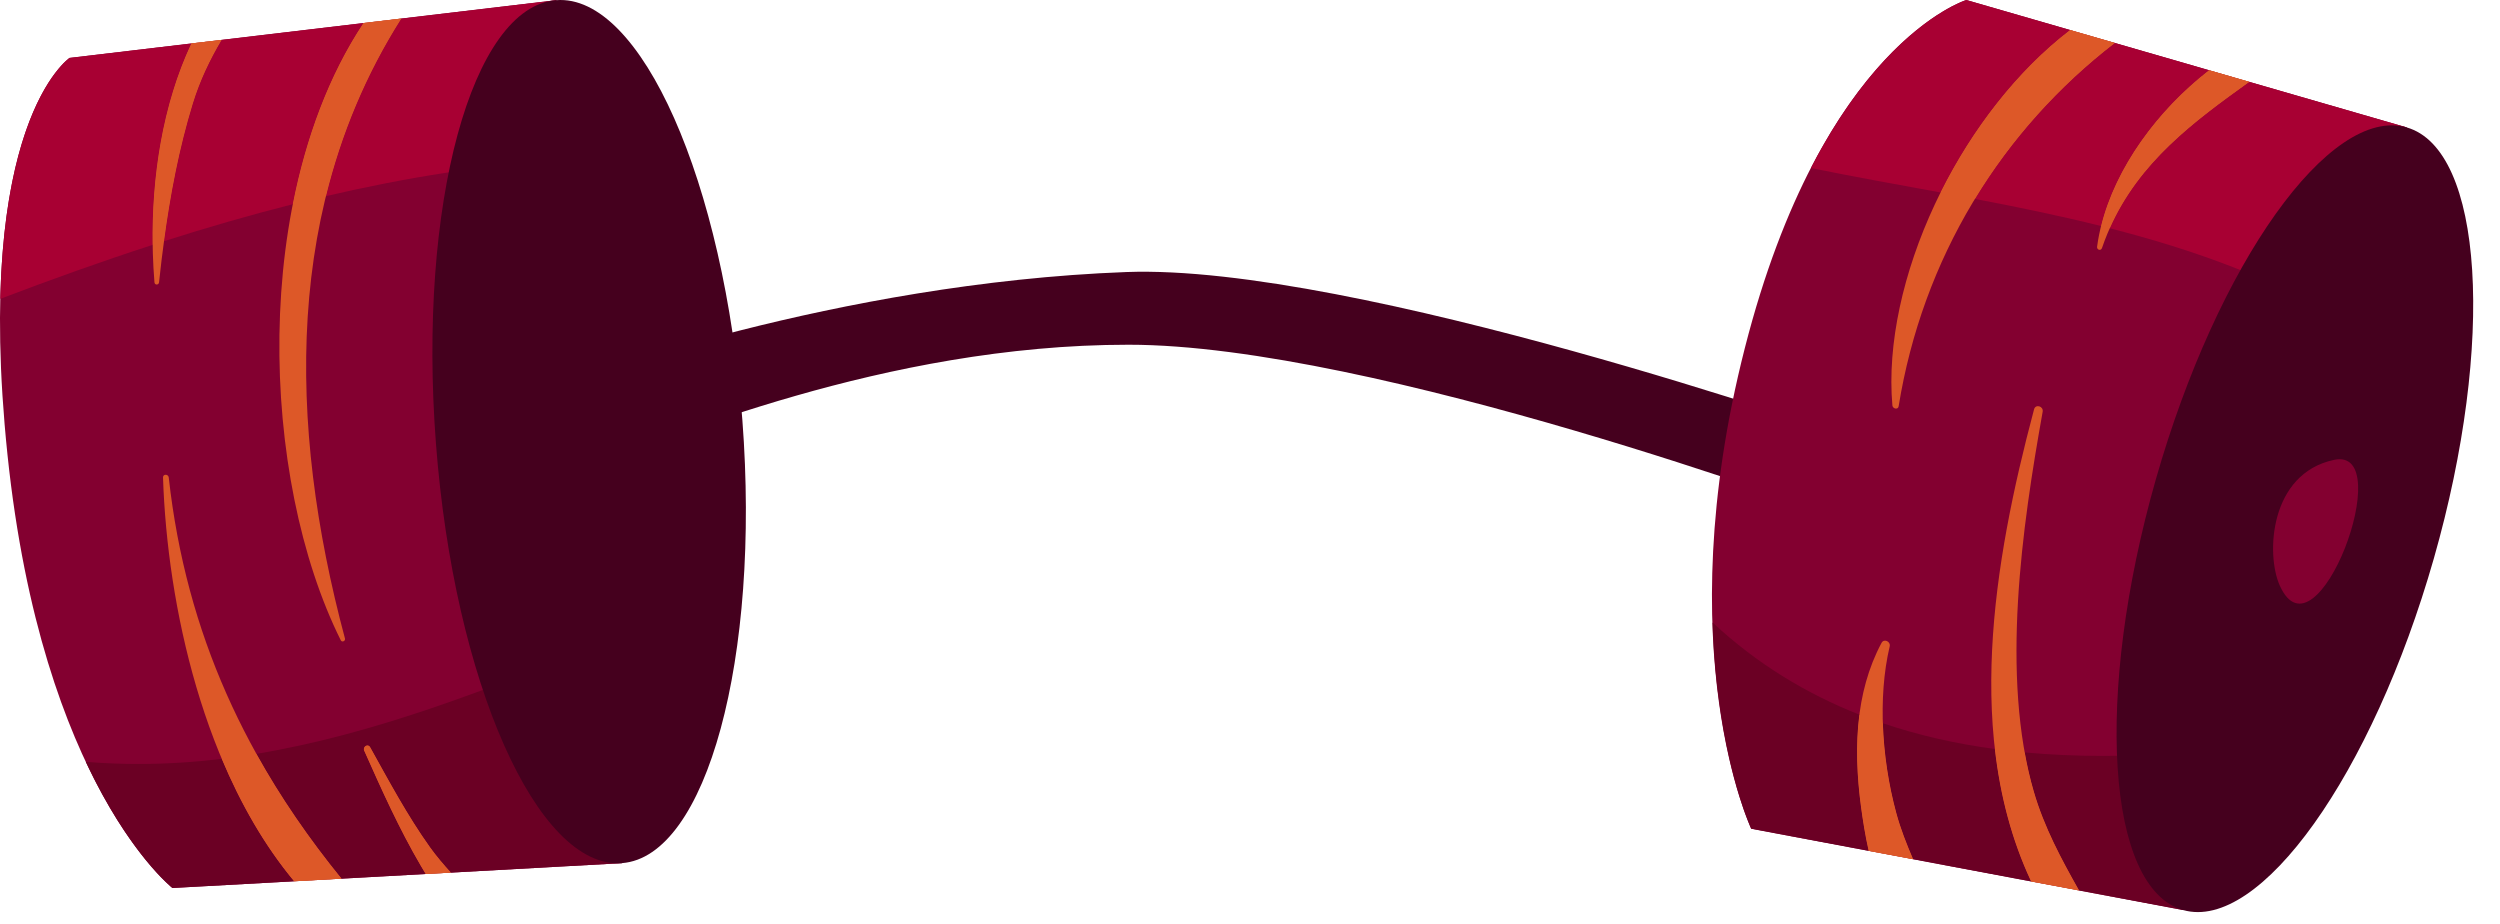 <svg viewBox="0 0 92 34" fill="none" xmlns="http://www.w3.org/2000/svg">
<path d="M26.084 17.296C26.086 17.293 26.088 17.289 26.091 17.286C26.088 17.289 26.086 17.293 26.084 17.296Z" fill="#FDE0CF"/>
<path d="M6.346 32.678C6.346 32.678 1.551 28.93 0.275 16.73C-0.998 4.53 2.559 2.131 2.559 2.131L20.47 0.006L22.889 31.764L6.346 32.678Z" fill="#830030"/>
<path d="M5.853 10.39C6.087 8.186 6.442 5.942 7.092 3.818C7.353 2.967 7.722 2.196 8.156 1.468L7.043 1.599C5.771 4.3 5.455 7.579 5.684 10.39C5.693 10.499 5.841 10.497 5.853 10.39Z" fill="#DD5828"/>
<path d="M13.377 0.847C9.215 7.123 9.568 17.599 12.541 23.563C12.586 23.651 12.719 23.589 12.695 23.498C10.571 15.569 10.47 7.458 14.768 0.682L13.377 0.847Z" fill="#DD5828"/>
<path d="M15.821 31.174C14.992 30.012 14.314 28.742 13.621 27.498C13.54 27.352 13.339 27.479 13.403 27.625C14.044 29.068 14.69 30.504 15.49 31.869C15.546 31.964 15.607 32.063 15.667 32.163L16.592 32.112C16.317 31.807 16.052 31.498 15.821 31.174Z" fill="#DD5828"/>
<path d="M12.568 32.334C9.11 28.081 6.849 23.351 6.21 17.572C6.196 17.441 5.995 17.434 5.999 17.572C6.155 22.298 7.502 28.44 10.824 32.431L12.568 32.334Z" fill="#DD5828"/>
<path d="M6.345 32.678C6.345 32.678 4.752 31.428 3.157 28.035C3.807 28.089 4.452 28.114 5.095 28.114C6.126 28.114 7.147 28.048 8.16 27.926C8.853 29.576 9.731 31.119 10.823 32.431L6.345 32.678ZM12.567 32.335C11.376 30.868 10.325 29.346 9.435 27.742C13.791 27.02 18.016 25.345 22.269 23.626L22.889 31.764L16.591 32.112C16.316 31.807 16.051 31.498 15.82 31.174C14.991 30.012 14.313 28.742 13.621 27.498C13.595 27.452 13.559 27.433 13.521 27.433C13.439 27.433 13.358 27.525 13.402 27.625C14.044 29.068 14.689 30.504 15.489 31.869C15.545 31.964 15.606 32.063 15.666 32.163L12.567 32.334" fill="#6B0024"/>
<path d="M15.667 32.163C15.607 32.063 15.546 31.964 15.49 31.869C14.69 30.504 14.045 29.068 13.403 27.625C13.359 27.525 13.44 27.433 13.522 27.433C13.559 27.433 13.596 27.452 13.622 27.498C14.314 28.742 14.992 30.012 15.821 31.174C16.052 31.498 16.317 31.807 16.592 32.112L15.667 32.163Z" fill="#DD5828"/>
<path d="M10.825 32.431C9.733 31.119 8.854 29.575 8.161 27.925C8.588 27.874 9.013 27.813 9.436 27.742C10.326 29.345 11.377 30.868 12.568 32.334L10.825 32.431Z" fill="#DD5828"/>
<path d="M20.916 5.87L20.47 0.006L20.916 5.87Z" fill="#E1B2C0"/>
<path d="M0.011 10.997C0.18 3.777 2.534 2.149 2.559 2.132L7.043 1.599C5.974 3.868 5.58 6.545 5.617 9.011C3.724 9.624 1.854 10.295 0.011 10.997ZM6.033 8.877C6.263 7.168 6.59 5.457 7.091 3.819C7.353 2.967 7.722 2.196 8.155 1.468L7.456 1.551L13.376 0.848C12.107 2.762 11.258 5.067 10.775 7.515C9.182 7.918 7.6 8.377 6.033 8.877ZM11.994 7.218C12.554 4.945 13.456 2.751 14.768 0.683L20.47 0.006L20.916 5.87C17.916 6.05 14.936 6.532 11.994 7.218Z" fill="#A80033"/>
<path d="M5.618 9.011C5.58 6.545 5.974 3.868 7.043 1.599L7.457 1.55L8.155 1.468C7.722 2.196 7.353 2.967 7.092 3.818C6.59 5.457 6.264 7.168 6.034 8.877C5.895 8.921 5.756 8.966 5.618 9.011Z" fill="#DD5828"/>
<path d="M10.775 7.515C11.258 5.067 12.108 2.761 13.377 0.847L14.769 0.682C13.457 2.751 12.555 4.944 11.995 7.218C11.588 7.313 11.181 7.412 10.775 7.515Z" fill="#DD5828"/>
<path d="M27.319 15.456C27.988 24.225 26.001 31.527 22.889 31.763C19.776 32 16.709 25.084 16.042 16.314C15.373 7.544 17.356 0.243 20.47 0.006C23.584 -0.231 26.65 6.686 27.319 15.456Z" fill="#45001E"/>
<path d="M21.172 13.984C21.172 13.984 20.501 17.488 21.809 17.076C24.488 16.232 32.492 12.686 41.529 12.686C50.567 12.685 67.557 19 67.557 19L68 16.059C68 16.059 49.849 9.697 41.448 10.011C30.722 10.412 21.172 13.984 21.172 13.984Z" fill="#45001E"/>
<path d="M64.444 30.497C64.444 30.497 61.356 23.981 64.211 12.804C67.066 1.627 72.359 -2.67029e-05 72.359 -2.67029e-05L88.565 4.688L80.339 33.49L64.444 30.497Z" fill="#830030"/>
<path d="M69.64 14.92C69.651 15.043 69.847 15.091 69.87 14.951C70.747 9.531 73.612 4.829 77.826 1.582L76.179 1.105C72.032 4.288 69.244 10.4 69.64 14.92Z" fill="#DD5828"/>
<path d="M69.781 29.91C69.268 28.018 69.088 25.709 69.541 23.784C69.582 23.608 69.331 23.489 69.241 23.657C68.253 25.506 68.212 27.665 68.487 29.707C68.552 30.182 68.637 30.742 68.767 31.311L70.401 31.618C70.166 31.065 69.941 30.505 69.781 29.91Z" fill="#DD5828"/>
<path d="M74.841 29.123C73.614 24.885 74.414 19.371 75.17 15.152C75.206 14.947 74.907 14.857 74.853 15.065C73.338 20.755 72.287 27.197 74.745 32.436L76.509 32.769C75.857 31.614 75.225 30.445 74.841 29.123Z" fill="#DD5828"/>
<path d="M81.293 2.585C79.163 4.236 77.496 6.671 77.173 9.078C77.156 9.195 77.314 9.245 77.353 9.127C78.34 6.247 80.517 4.629 82.774 3.013L81.293 2.585Z" fill="#DD5828"/>
<path d="M80.339 33.49L70.189 31.579L80.339 33.49L82.039 27.539C82.039 27.539 82.04 27.538 82.04 27.538L80.339 33.49Z" fill="#D1B2C0"/>
<path d="M80.34 33.49L70.191 31.579L70.401 31.618C70.166 31.065 69.941 30.505 69.781 29.91C69.505 28.891 69.325 27.751 69.289 26.615C70.619 27.066 72 27.374 73.412 27.564C73.606 29.259 74.025 30.899 74.746 32.436L76.51 32.769C75.859 31.614 75.227 30.445 74.843 29.123C74.708 28.659 74.598 28.18 74.51 27.689C75.454 27.777 76.41 27.817 77.372 27.817C78.922 27.817 80.486 27.713 82.04 27.539L80.34 33.49ZM68.767 31.311L64.445 30.497C64.445 30.497 63.178 27.796 63.023 22.909C64.657 24.432 66.48 25.532 68.426 26.299C68.281 27.423 68.336 28.582 68.488 29.707C68.552 30.182 68.638 30.741 68.767 31.311Z" fill="#6B0024"/>
<path d="M70.401 31.618L70.19 31.579L68.767 31.311C68.637 30.741 68.552 30.182 68.487 29.707C68.336 28.582 68.28 27.423 68.425 26.299C68.711 26.411 68.998 26.517 69.289 26.615C69.325 27.751 69.505 28.891 69.781 29.91C69.941 30.505 70.166 31.065 70.401 31.618Z" fill="#DD5828"/>
<path d="M76.509 32.769L74.745 32.436C74.024 30.899 73.605 29.259 73.411 27.564C73.775 27.613 74.141 27.655 74.509 27.689C74.597 28.18 74.707 28.659 74.842 29.123C75.226 30.445 75.858 31.614 76.509 32.769Z" fill="#DD5828"/>
<path d="M86.495 11.942C86.495 11.942 86.495 11.942 86.494 11.942L88.566 4.688L86.495 11.942ZM72.359 -1.81198e-05C72.359 -1.81198e-05 72.359 -1.81198e-05 72.36 -1.81198e-05C72.359 -1.81198e-05 72.359 -1.81198e-05 72.359 -1.81198e-05Z" fill="#E1B2C0"/>
<path d="M86.494 11.942C83.726 10.256 80.721 9.189 77.64 8.4C78.723 5.964 80.715 4.488 82.775 3.013L88.566 4.688L86.494 11.942ZM77.32 8.318C75.784 7.934 74.229 7.615 72.677 7.32C74.019 5.116 75.76 3.174 77.826 1.582L76.18 1.105C74.225 2.605 72.573 4.755 71.413 7.083C69.808 6.787 68.21 6.503 66.643 6.183C69.332 0.96 72.324 0.011 72.359 -1.81198e-05C72.359 -1.81198e-05 72.359 -1.81198e-05 72.36 -1.81198e-05L81.825 2.738L81.294 2.585C79.389 4.063 77.854 6.167 77.32 8.318Z" fill="#A80033"/>
<path d="M72.677 7.32C72.255 7.24 71.834 7.161 71.413 7.083C72.573 4.755 74.225 2.605 76.18 1.105L77.826 1.582C75.76 3.174 74.019 5.116 72.677 7.32Z" fill="#DD5828"/>
<path d="M77.64 8.4C77.534 8.372 77.427 8.345 77.32 8.319C77.853 6.167 79.389 4.063 81.294 2.585L81.825 2.738L82.774 3.013C80.715 4.488 78.723 5.964 77.64 8.4Z" fill="#DD5828"/>
<path d="M89.566 20.55C87.295 28.504 83.163 34.297 80.338 33.49C77.516 32.683 77.067 25.582 79.338 17.629C81.61 9.675 85.74 3.882 88.564 4.688C91.389 5.495 91.836 12.596 89.566 20.55Z" fill="#45001E"/>
<path d="M83.897 21.552C83.376 20.402 83.519 17.422 85.898 16.922C88.274 16.422 85.245 24.536 83.897 21.552Z" fill="#830030"/>
</svg>
